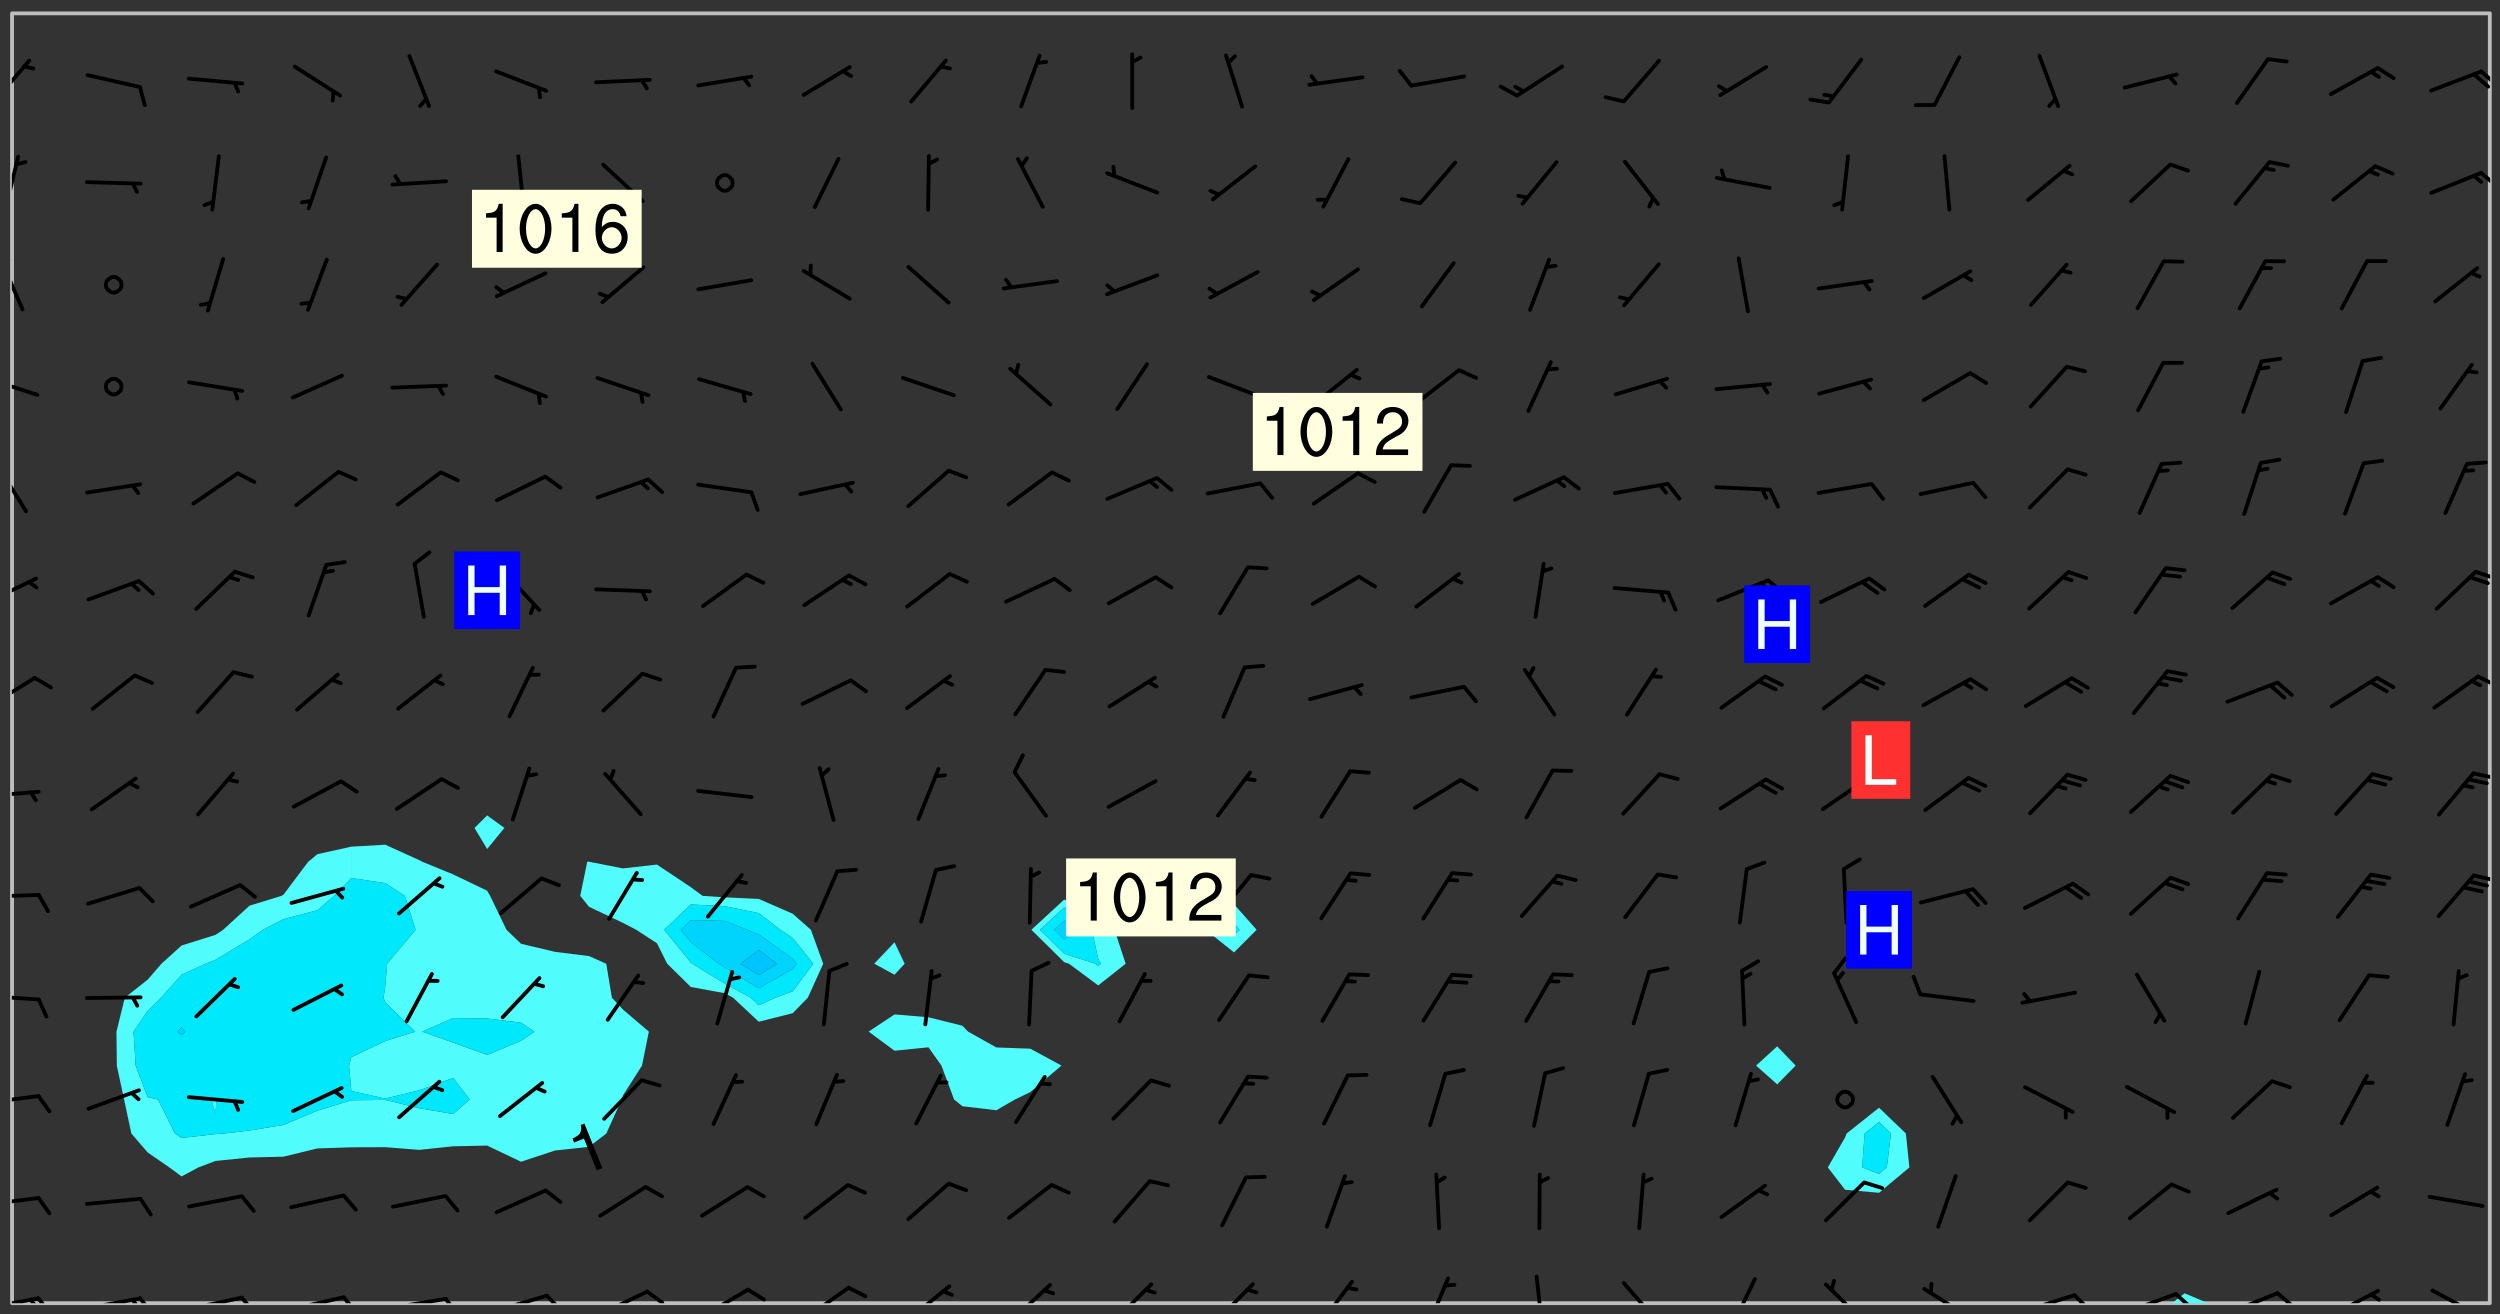 <svg xmlns="http://www.w3.org/2000/svg" role="img" xmlns:xlink="http://www.w3.org/1999/xlink" viewBox="142.45 309.95 326.84 171.84"><rect x="142.45" y="309.95" width="326.84" height="171.84" fill="#333333" stroke="none"/><defs><clipPath id="a"><path d="M144 311.672h1v168.656h-1zm0 0"/></clipPath><clipPath id="b"><path d="M144 311.672h324v168.656H144zm0 0"/></clipPath><clipPath id="c"><path d="M426 479h6v1.328h-6zm0 0"/></clipPath><clipPath id="d"><path d="M467 311.672h1v168.656h-1zm0 0"/></clipPath><clipPath id="e"><path d="M144 479h4v1.328h-4zm0 0"/></clipPath><clipPath id="f"><path d="M147 479h3v1.328h-3zm0 0"/></clipPath><clipPath id="g"><path d="M146 479h2v1.328h-2zm0 0"/></clipPath><clipPath id="h"><path d="M153 479h9v1.328h-9zm0 0"/></clipPath><clipPath id="i"><path d="M160 479h3v1.328h-3zm0 0"/></clipPath><clipPath id="j"><path d="M159 479h2v1.328h-2zm0 0"/></clipPath><clipPath id="k"><path d="M166 479h9v1.328h-9zm0 0"/></clipPath><clipPath id="l"><path d="M173 479h3v1.328h-3zm0 0"/></clipPath><clipPath id="m"><path d="M180 479h8v1.328h-8zm0 0"/></clipPath><clipPath id="n"><path d="M187 479h3v1.328h-3zm0 0"/></clipPath><clipPath id="o"><path d="M193 479h8v1.328h-8zm0 0"/></clipPath><clipPath id="p"><path d="M200 479h3v1.328h-3zm0 0"/></clipPath><clipPath id="q"><path d="M206 479h9v1.328h-9zm0 0"/></clipPath><clipPath id="r"><path d="M213 479h3v1.328h-3zm0 0"/></clipPath><clipPath id="s"><path d="M220 478h8v2.328h-8zm0 0"/></clipPath><clipPath id="t"><path d="M226 478h4v2.328h-4zm0 0"/></clipPath><clipPath id="u"><path d="M233 478h8v2.328h-8zm0 0"/></clipPath><clipPath id="v"><path d="M239 478h4v2.328h-4zm0 0"/></clipPath><clipPath id="w"><path d="M247 478h7v2.328h-7zm0 0"/></clipPath><clipPath id="x"><path d="M260 477h7v3.328h-7zm0 0"/></clipPath><clipPath id="y"><path d="M274 477h6v3.328h-6zm0 0"/></clipPath><clipPath id="z"><path d="M287 477h7v3.328h-7zm0 0"/></clipPath><clipPath id="A"><path d="M301 477h6v3.328h-6zm0 0"/></clipPath><clipPath id="B"><path d="M314 477h6v3.328h-6zm0 0"/></clipPath><clipPath id="C"><path d="M328 476h5v4.328h-5zm0 0"/></clipPath><clipPath id="D"><path d="M343 476h2v4.328h-2zm0 0"/></clipPath><clipPath id="E"><path d="M354 477h6v3.328h-6zm0 0"/></clipPath><clipPath id="F"><path d="M368 476h5v4.328h-5zm0 0"/></clipPath><clipPath id="G"><path d="M380 477h7v3.328h-7zm0 0"/></clipPath><clipPath id="H"><path d="M393 478h8v2.328h-8zm0 0"/></clipPath><clipPath id="I"><path d="M406 479h8v1.328h-8zm0 0"/></clipPath><clipPath id="J"><path d="M413 479h3v1.328h-3zm0 0"/></clipPath><clipPath id="K"><path d="M420 478h8v2.328h-8zm0 0"/></clipPath><clipPath id="L"><path d="M426 478h3v2.328h-3zm0 0"/></clipPath><clipPath id="M"><path d="M433 478h8v2.328h-8zm0 0"/></clipPath><clipPath id="N"><path d="M439 478h4v2.328h-4zm0 0"/></clipPath><clipPath id="O"><path d="M446 478h8v2.328h-8zm0 0"/></clipPath><clipPath id="P"><path d="M452 478h2v2.328h-2zm0 0"/></clipPath><clipPath id="Q"><path d="M460 478h7v2.328h-7zm0 0"/></clipPath><clipPath id="R"><path d="M144 466h4v2h-4zm0 0"/></clipPath><clipPath id="S"><path d="M144 452h4v3h-4zm0 0"/></clipPath><clipPath id="T"><path d="M144 439h4v2h-4zm0 0"/></clipPath><clipPath id="U"><path d="M144 426h4v2h-4zm0 0"/></clipPath><clipPath id="V"><path d="M465 424h3v2h-3zm0 0"/></clipPath><clipPath id="W"><path d="M144 413h4v2h-4zm0 0"/></clipPath><clipPath id="X"><path d="M465 410h3v2h-3zm0 0"/></clipPath><clipPath id="Y"><path d="M144 398h4v5h-4zm0 0"/></clipPath><clipPath id="Z"><path d="M466 398h2v2h-2zm0 0"/></clipPath><clipPath id="aa"><path d="M144 385h4v4h-4zm0 0"/></clipPath><clipPath id="ab"><path d="M465 384h3v2h-3zm0 0"/></clipPath><clipPath id="ac"><path d="M144 370h3v8h-3zm0 0"/></clipPath><clipPath id="ad"><path d="M144 359h4v3h-4zm0 0"/></clipPath><clipPath id="ae"><path d="M144 343h2v8h-2zm0 0"/></clipPath><clipPath id="af"><path d="M144 343h1v3h-1zm0 0"/></clipPath><clipPath id="ag"><path d="M144 330h2v8h-2zm0 0"/></clipPath><clipPath id="ah"><path d="M466 332h2v3h-2zm0 0"/></clipPath><clipPath id="ai"><path d="M144 317h3v7h-3zm0 0"/></clipPath><clipPath id="aj"><path d="M466 319h2v3h-2zm0 0"/></clipPath><g id="ak" clip-path="url(#clip1)"><path fill="#fff" fill-opacity="0" fill-rule="evenodd" d="M0 0h1000v1000H0zm0 0"/><path fill="#d3d3d3" fill-opacity="0" fill-rule="evenodd" d="M162.152 355.867l-.234.293.059.234.117.172.176.234.293.348.113.059.117-.172.059-.234.176-.176.465-.176h.699l.234.293.289.816.059.176.176.23.352.234.699.699.172.176.234.348.234.41.289.582.41.465.23.234.234.176.117.23.176.293.172 1.164v.234l.059.289.059.117.117.117.348.41.117.172.176.176.176.234.117.172.172.352.059.234.234.406.234-.059-.176.176-.059.93h-.582l-.234-.113-.348.113-.117.117-.059.293-.059.176-.117.172-.465.293-.059.234-.059.113v.645l.059.172v.41l.059.059v.406l.059.406.117.176.059.059.23.641-.059.293v.699l-.059.582v.234l-.059.23-.055.352v1.922l.055.117h.426l-.367.117-.023.352.891 1.168 1.742.539 1.34.359v.539l.09.809.535.715 1.52.27.891-.086.09 1.164.535.18 1.16-.18 2.055-.984 1.16-.363 1.879-.176 1.695-.18-.18.719-1.516.086-1.25.09-.805.27-1.074.809.27.719.535.898-.18.625-.266.809.266 1.078.625.898.805.18 1.25-.18-.266.723.098.504.055.293v.172l.059.293v.406l.176.117.352.117h.406l.293-.176.113-.117.059-.117.117-.23.059-.176.352-.465.23-.176.176-.059.176.059.059.176.117.988.055.469.059.172.117.234.176.059.816.059h.289l.117.234.059.406.059.352v1.105l.117.293.117.348.289.699.176.352.582.754.352.176.172.059.469.234.641.465.348.234.293.176.293.055.23.062.816.348.293.176.113.172.352.352.117.176.523.641v.289l.059.352v.348l.059.352.059.289.117.059.172.059h.176l.582.234.176.117.176.289.176.234.113.234.293.23.117.117v.41l.059.055.289.234.234.117.059.117.117.172.059.117.23.234.059.176.234.059.117.059-.117.113-.059.117v.117l-.117.293-.117.289v.582l.176.117.117.059.059.117.117.117.113.059.176.348.059.352.059.406v.176l-.059.176-.117.699v.172l.117.176.293.293h.406l.176.117.117.172.117.293v.234h-.527l-.23-.234h-.234l-.176.059-.059.699.059.348.117.176.176.41.117.23.289.469.176.055h.523l.234.059.758.641.059.293v.234l.059.059.23.348v.352l-.117.172v.293l.293.289.293.176.172.059.293.176.293.117.582.406.289.234.293.176.219.16.016.012.23.176.641.523.176.234.117.176.176.176.113.172v.641l.117.176.469.117.582.117.234.059.23.113.293.117.113.059.586.352.289.172.176.062.176.055.176.059.699.352.289.176.234.055.289.176.234.117.641.406.293.117.172.059.234.059.41.059.23.059.234.117.059.172-.41.176.469.059.059.293.113.234.176.055.234.059.176.059.406.117.641.234.117.172.059.234v.176l-.059.117-.059.406.234.234.117.059.348.117.641.23.176.117.289.117.176.176.234.465.582 1.105.176.176.348.176.176.117.352.117 1.047.523.234.059.465.113.293.059.465.176.758.582.234.234.348.465.176.176.289.234.816.699.293.176.289.289.293.176.293.289.695.641.176.176.293.234.289.234.469.289.641.582.348.234.234.293.348.348.352.465.934.992.348.406.117.176.234.059.113.117.645.176.23.113.234.059.293.176.23.117.934.699.406.406.234.176.406.176.234.117.816.348.348.234.234.117.293.289.23.117.758.352.352.172.23.059.293.117.234.059.871.176h.816l.469.23.172.059.875.699.465.117.293.059.176.059.23.059.469.059.348.059.352.059.406.059h.293l.172.059v.23l.176.176h.293l.348.059.352.059.699.117h.641l.465-.234.293-.176.172-.117.41-.172.289-.176.934-.465.469-.293.523-.293.465-.172.465-.176 1.051-.465.289-.117.41-.117.289-.117.527-.176 1.516-.699.582-.348.289-.059.293-.059.348-.117.875-.23.352-.117h.113l.234-.059.875-.234.234-.059h.812l.352-.059.816-.117.172-.059.352-.055.293-.059.23-.059.816-.176.176-.059h.348l.234-.059.465-.117.758-.172.234-.059h.348l.41-.117.289-.059 1.285-.059h.289l.41-.059.23-.059h.176l.875-.117h.406l.41-.117h.348l.352-.113.871-.059h1.75l1.047.289.41.117.289.117.352.117.289.117 1.051.172.289.059h.293l.293.059.172.059.41.059.172.059.117.059h.117l.117.059.352.059h.113l.41.066 1.922.395 1.926.395 1.52.449 1.695.719 2.145.805 1.605-.719 1.43-.805 1.16-1.078 1.25-.449 3.035-.719 1.875-.359 2.145-1.348 2.234-1.254 2.5-1.258 1.695-.449 1.785-.18 1.16-.27.625.539 1.34-.27.715-.988.984-1.344.445-.18.805-.359 1.875-.539 1.785-.449 1.25-.27 1.16-.09 1.699-.09 1.961-.27 1.25-.09h.539l.625-.09h.891l2.145-.18 2.41-.18 2.59-.09 1.695.18 1.609.09 1.43.359 1.16.719 1.875.988 1.16 1.527.266.715.629.09.355.898.535.539.535 1.527 1.074.359h.535l-.805.535.09 1.707.715 2.695.891.805.895.988.715 1.258 1.785.539 1.52-.18.355 1.344 1.609-.805.98-.539.27.27.316-.215.219-.145.801.449.449-.359h.355l.535-.27.539-.719.535-.27.625-.988 1.16.449.84.371 1.395.617 1.695-.18h1.605l1.785.09.18-1.707.535-1.344.805.27.492.848.402.406-.09.539v.359l.715.449.711-.27h1.43l.359.988.445 1.258.715 1.344 1.25.629 1.695.629.715-.18.18-.539.98-.09.449.359.086 1.258-.266.629-.535.18v.539l.715.984.266.539.984.988.801 1.078-.266.359-.09.898-.625 2.332-.355 2.066-.09 1.793-.18.719-.09.539v1.438l-.98 1.883-.359 1.707-.535.898-.805 1.168-.266.539 2.055 1.254.086.359-.355.539-.09-.18v.809l.09 1.438-.445.715-1.074.094-.266.715.535.898.805.719 1.16.809 1.34.27.445.359-.355.449-1.789-.09-1.25-.449-.715-.719-.625-.09-.176 3.59-.188 1.309h89.359V311.703h-55.27v49.082l.762.125 3.289.543 2.023 2.836v2.754l2.352.332 2.348.332h4.051l-1.379 4.16-2.023.707-2.023.703-.543.344-2.594 1.617-.188.117-2.023-2.078-.73-2.742-2.672-2.078-1.375-3.5-.066-.082-1.957-2.672 2.75-1.418v-49.082H294.422v91.414l.117.031.133.012.074.074.105.047.09.059.086.059.09.059.297.297.059.09.031.117.027.117.016.137-.031.117-.059.09-.059.086-.043.105-.047.102-.027.121v.145l.176.27.148.148.074.086.074.074.043.105.062.09.059.086.043.105.059.09.047.102.043.105.059.086.117.18.074.074.062.086.059.09.043.105.059.09.059.086.062.09.059.09.043.102.117.18.074.074.059.086.074.074.09.059.105.047h.148l.133-.016.133.016.102-.047.074-.074.047-.102-.016-.133v-.148l-.047-.105-.027-.117-.047-.102-.027-.121-.043-.102-.062-.09-.043-.102-.043-.105-.031-.117-.016-.133-.012-.137.086-.059.059-.086.121-.031.043.105.016.133v.117l.059.102.059.09.09.059.148.148.059.09.043.105-.012.102.086.059.105.047.086.059.09.059.074.074-.117.027-.105.047-.086.059-.074.074-.059.09-.062.086-.027.121-.047.102-.043.105-.031.117-.012.133-.016.133v.148l.027.117.047.105.043.102.059.09.074.074.09.059.074.074.09.059.059.09.043.105.047.102.117.031.133.016h.148l.117-.031.105.043.043.105.047.102.027.121L299.5 410l.027.117.031.121.027.117.105.043.102.047.133-.016.148.148.062.086.074.074.07.074.09.062.105.043.102.043.117.031.137.016.117-.031.074-.074.027-.117-.012-.133-.031-.121-.027-.117.043-.105h.117l.09.062.117.027h.148l.133.016h.148l.133.016.133-.016h.148l.133-.016.133-.012.137.012.117-.027.133-.016.191-.059-.059.176-.016.133-.027.121-.016.133-.059.086-.133.016-.105.047-.105.043-.117.031-.117.027-.266.031h-.148l-.133.016-.074.074.059.086.148.148.117.18.074.07.09.062.09.059.086.059.09.059.102.043.105.062.105.043.086.059.105.047.102.043.18.117.059.09-.043.102-.047.105.016.133.223.223.059.09.043.102.031.121.043.102.016.133.031.117.012.137.031.117.148.148.102.043.105.043.117.031.133.016.137.016h.117l.117-.031.09-.059.043-.105.047-.102.043-.105.031-.117.012-.133v-.148l-.012-.133-.016-.133-.031-.117-.043-.105-.047-.105-.043-.102-.043-.105-.016-.133.016-.133.027-.117.031-.117.027-.121.047-.102.09-.059.086-.062.074-.074.09-.059.223-.223.059-.086.074-.074.117-.18.059-.086v-.148l-.074-.074-.102-.047-.105-.043-.102-.043-.059-.09-.047-.105-.027-.117.09-.059.117-.031.102-.043.18-.117.148-.148.012-.133-.012-.105-.09-.059-.133.016h-.148l-.133.016-.133-.016-.121-.031-.086-.059-.074-.074-.059-.09-.062-.086-.117-.18-.059-.086.031-.121.086-.059.121-.031.059-.086v-.121l-.031-.117-.059-.09-.059-.086-.047-.105-.027-.117-.016-.133.059-.09.074-.074.09-.059.117-.18.074-.074.059-.086.148-.148.121-.031.133-.016.133.016.074.074.043.105.016.133-.031.117-.117.031-.133.012-.148.148-.043.105-.047.102-.027.121-.031.117v.148l.031.117.043.105.059.09.074.07.074.074.117.031.121.027.117-.027.133-.016h.117l.09.059.074.074.047.105.059.086.102.047.133.016.105.043.086.059-.012.105-.074.074-.18.117-.059.09-.09.059-.07.074-.074.074-.062.09-.027.117-.016.133.016.133-.016.133v.148l.016.133.027.117.031.121.074.074.09.059.086.059.09.059.117.031v.086l-.102.047-.09.059-.266.031-.117.027h-.148l-.105.043-.102.047-.059.09-.062.234-.012.133-.031.121-.016.133v.293l-.012.133.012.137.016.133.133.016.133.012.121.031.086.059.074.074.047.105.043.102.016.133v.445l-.016.133v.445l.031.266.027.117.016.133.031.117.086.211.031.266v.148l-.031.117-.027.117-.031.121-.027.117-.031.117-.031.121-.012.133-.016.133.09.059.117-.031.102.016.047.105-.031.266v.441l-.043.105-.047.105-.043.102-.043.105-.059.086-.031.121-.043.117-.031.117-.016.133.016.133.059.09.105.047.086.059.059.086-.012.137-.031.117-.043.102v.445l-.016.133v.148l-.031.117-.043.105-.027.117-.047.105-.043.102-.031.121-.027.117-.031.133-.031.117-.027.117-.043.105-.031.117-.031.121-.012.133-.016.133v.297l.027.117v.148l.047.398.027.117.059.09.121.031h.148l.133-.016.059.09v.117l-.059.09-.09.059-.102.043-.105.047-.09.059-.086.059-.137.016-.117-.031-.133-.016-.102.047-.062.086-.012.137-.016.133-.031.117-.027.117-.016.133-.031.121v.297l.016.133.031.117v.148l.012.133v.148l-.027.117-.047.102-.027.121-.031.117-.059.09-.074.074-.102.043-.105.047-.117.027-.121.031-.102-.047.059-.086.105-.047.027-.117.031-.117.027-.121.031-.117v-.148l.016-.133-.031-.117-.043-.105-.105.016-.074.074-.102.043-.09.062-.074.074-.043.102-.016.133-.031.117L304.25 426l-.031.117-.027.117-.031.121-.027.117-.031.117-.043.105-.09.059h-.09l-.117-.031-.031-.086.016-.137-.031-.117v-.148l-.012-.133v-.148l-.062-.234-.027-.121-.043-.102-.047-.105-.059-.086-.059-.09-.043-.105-.062-.086-.148-.148-.07-.074-.105-.047-.105-.043-.102-.043-.297-.297-.09-.074-.086-.059-.105-.043-.09-.062-.086-.059-.105-.043-.09-.059-.086-.062-.074-.07-.105-.047-.086-.059-.105-.043-.09-.062-.102-.043-.105-.043-.086-.059-.105-.047-.105-.043-.102-.047-.09-.059-.102-.043-.105-.043-.09-.062-.117-.027-.133-.016-.133.016H299.75l-.133.016-.117-.031-.09-.059-.074-.074-.09-.059-.102-.047h-.148l-.121-.027-.102-.043-.074-.074-.117-.18-.09-.059-.102-.043-.09-.062-.105-.043-.09-.059-.086-.059-.105-.047-.059-.086-.059-.09-.043-.105-.047-.102-.074-.074-.086-.059-.074-.074-.09-.059-.223-.223-.043-.105-.031-.266.105-.043h.145l.105.043.074.074.09.059.086.059.105.047.09.059.148.148.07.074.148.148.062.086.074.074.086.059.074.074.09.062.09.059.086.059.27.176.102.047.105.043.102.043.047-.074.059-.086.074-.074.07-.074.105.043.074.074.059.09.043.102.047.105.043.105.121.027.117-.027.074-.09.043-.105.059-.09.074-.074.105-.043.117-.027.133.012.09.059.148.148.059.09.043.105.047.102.043.105.043.102.105.047.105.043.133.016.086-.059.059-.09.074-.074.105-.043.117.027.105.047.102.043.105.043.102.047.18.117v.117l-.016.133.016.133.016.137.059.086.102.047.121.027.117.031h.148l.117-.031.059-.09.18-.117.059-.09.074-.074.059-.086.117-.18.18-.117.117.031.09.059.043.074-.016.133v.117l.09.059h.148l.133-.016.133-.012.266-.031.105-.043.117-.031.121-.027.074-.074.07-.074.062-.09-.016-.105-.047-.102-.102-.043-.105-.016-.117.027-.266.031h-.148l-.074-.074-.09-.059-.117-.031-.117-.027-.133-.016h-.148l-.133.016h-.297l-.105-.047-.148-.148-.043-.102-.059-.09.223-.223.086-.059.105-.043.117-.031.133-.016.133.016.137.016.102.043.133-.012.09-.062.102-.043.062-.09-.047-.102-.09-.059-.117-.031-.102-.043-.059-.09-.062-.09v-.117l.016-.133.105-.047.074-.07v-.121l-.09-.059-.031-.117.09-.059.074-.074.043-.105.059-.09.047-.102.016-.133v-.148l-.047-.105-.043-.102-.09-.059-.133-.016-.102-.043-.137-.016-.117-.031h-.445l-.133-.016-.133-.012-.133-.016-.117-.031h-.148l-.133-.016-.133-.012-.266-.031-.121-.043-.086-.059-.074-.074v-.148l.012-.133.105-.047.102-.043.133-.016h.152l.133-.016h.293l.121.031.102.043.09.059.234.062.121-.047.09-.059.102-.043.133-.016.105.043.102.047.133.012.121-.027h.145l.121-.031.117-.027.105-.047.074-.074.086-.059.148-.148.059-.086.047-.105.027-.117.016-.105-.102-.043-.09-.059-.117-.031-.105-.043-.09-.062-.074-.086-.074-.074-.102-.043-.105-.047-.102-.043-.059-.09-.047-.102-.086-.211-.062-.086-.059-.09-.074-.074-.086-.059h-.27l-.117.031-.09.059-.102.043-.133.016-.105-.016-.027-.117-.062-.09-.117-.031-.102-.043-.148-.148-.031-.117-.016-.105.074-.074.18-.117.117-.027.117-.031.137.016.102.043.105.043.102.047.105.043.117.031.133.016.117.027.133.016.105-.016.09-.059-.074-.074-.105-.043-.074-.074-.074-.09-.148-.148-.086-.059-.09-.059-.074-.074-.09-.059-.102-.047-.121-.027-.102-.047-.105-.043-.117-.031-.102-.043-.121-.031h-.148l-.117.031-.105.043-.086.062-.18.117-.086.059-.09.059-.105.047-.086.059-.105.043-.102.043-.105.047-.074.074-.059.09-.059.086-.047.105-.059.086-.074.074-.133-.012-.117-.031h-.117l-.074.074-.09.059-.074.074-.09.059-.086.059-.105.047-.102.043-.137.016-.102-.043-.148-.148-.105-.047h-.086l-.105.047-.102.043-.121.031-.117-.031-.074-.074v-.117l.031-.121.074-.07.059-.09.074-.074.117-.031.105-.043h.293l.133-.016.137-.016.102-.043.09-.059.102-.047.09-.059.133-.012.09.059.133.012.09-.059.086-.059.105-.043.09-.059.086-.062.09-.059.148-.148.059-.086.059-.09.105-.043.133-.016.117.027.121.031.059-.059.059-.09.031-.266.027-.117.105.012.133.016.102-.043.09-.059.059-.09.074-.074.059-.09.047-.102.012-.133-.012-.133-.047-.105-.148-.148-.059-.09-.059-.086-.043-.105v-.445l.016-.133v-.148l.012-.133-.059-.059-.09.059-.102-.043-.18-.117-.086-.059-.062-.09-.059-.09-.074-.074-.086-.059-.121.031-.102.012-.105.047-.086.059-.105.043-.148.148-.09.059-.086.059-.09.062-.105.043-.133.016v-.121l.105-.043.117-.031.074-.07.043-.105v-.148l-.027-.117-.148-.148-.133-.016h-.148l-.117.031-.105.043-.102.043-.09.062-.117.027-.074-.074.012-.133-.043-.102-.043-.105-.09-.059-.117.027-.121.031-.117.031-.102.043-.121.031-.102.043-.105.043-.09.059-.102.016v-.117l.016-.133-.059-.09-.074.043-.148.148-.059.09-.074.074-.047.105-.043.102-.074.074-.059.09-.074.074-.059.086-.074.074-.09.062-.074.07-.074.074-.102.016-.133.016-.105-.043v-.121l.148-.148.043-.102.059-.09.047-.102.043-.105.059-.09.031-.117.043-.102.031-.121.027-.117.047-.105.043-.102.043-.105.074-.07.09-.062.09-.059.102-.043h.297l.266-.031.105-.043-.074-.074-.117-.031-.105-.043-.09-.059-.102-.047-.09-.059-.102-.043-.105-.043-.09-.062-.086-.059-.105-.043-.102-.043-.121-.031-.117-.031-.102-.043L297.5 410.25l-.102-.043-.09-.059-.043-.105-.016-.133.102-.043.133-.016.137.016.133-.016.102-.043.059-.09.016-.105-.09-.059-.074-.074-.102-.043-.09-.059-.148-.148-.043-.105-.016-.133v-.293l-.059-.09-.09-.059-.074-.074-.043-.105-.031-.117-.059-.09-.074-.074-.117-.027-.074-.074-.09-.059-.09-.062-.086-.059-.074-.074-.059-.086-.047-.105-.086-.059-.148-.148-.195-.059-.133.016-.102.043-.074.074-.047.102-.043.105-.059.09-.059.086-.297.297-.09.059h-.086l-.062-.086-.043-.105.031-.117.059-.09.027-.117-.012-.133-.09-.062-.105.047-.117.027-.117.031-.27.176-.102.047-.117.027-.105.047-.09.059-.102.043-.059-.086-.047-.105.016-.133.047-.105.07-.074.074-.07.059-.09v-.148l-.043-.105h-.238l-.102.047-.031.117-.027.117-.031.121-.074.043-.133.016-.074-.047-.043-.102-.043-.105-.047-.102-.043-.105-.121.031-.102.043-.133.016-.117.031-.105.043-.09.059-.102.047-.121.027-.133.016-.102-.043-.059-.09-.047-.105-.043-.102-.043-.105v-.117l.059-.09.086-.059.18-.117.102-.047.105-.043.105-.059.102-.043.09-.062.102-.043.105-.059.102-.047.09-.059.105-.043.102-.043.09-.062.102-.043.137-.016.117.031.102.043.121.031.102.043.105.047.102.043.105.043.102.047.105.043.102.043.105.047.086.059.105.043.117.031.105.043.102.047.09.059.105.043.102.043.105.047.117.027.102.047.121.027h.148l.086-.059.016-.102.059-.09-.027-.117-.074-.074-.117-.18-.074-.074-.09-.074-.18-.117-.086-.059-.105-.043-.102-.047-.27-.176-.059-.09-.074-.074-.059-.09-.043-.102-.031-.117-.016-.137v-.562l-.012-.133-.016-.133-.031-.117-.016-.133-.012-.133-.031-.121-.223-.223-.059-.086-.016-.105.031-.117.133-.016v-91.414H172.992v1.453l-.059.234-.352 1.051-.172.523-.117.348-.176.41-.117.172-.234.293-.23.059h-.352l-.117.059-.23.406v.293l.117.176.23.23.117.234.641.758.293.465.176.234.23.352.234.348.641.816.176.465.172.41.117.695.176.469.117 1.398.059.465v.875l.117 1.047v4.781l-.059.465-.352 1.281-.176.523-.113.41-.352.93L172.934 336l-.234.582-.117.176-.172.348-.176.406-.352.816-.059.293-.113.293-.117.289-.059.176-.117.875-.059.406-.059.117-.059.176-.059.172-.23.527-.117.172v.234l-.117.234-.059.172-.176.586v.289l-.059.176v.293l-.059.113-.059.527v.172l-.055.234v2.621l-.176.816-.117.176-.176.234-.117.172-.113.234-.586.934-.23.289-.293.465-.176.234-.289.352-.352.699-.113.23-.176.41-.176.23-.406.527-.816.699-.293.172-.289.234-.176.117-.176.176-.523.406-.527.176-.172.176-.234.055-.641.176h-.758m12.211 31.023l-1.074.449.359.895 1.25-.715.445-.539-.98-.09"/><path fill="#d3d3d3" fill-opacity="0" fill-rule="evenodd" d="M201.508 416.598h-.895l.449.629.98.359.805-.09.445-.988-.176.09-.715-.355-.895.355m154.621 59.07l-.059-.523v-.293l.113-.293.059-.23.469-.469h.113l.117-.113.117-.059h.176l.234-.059h.348l.234.059.117.059.23.172.059.176.117.582v.293l-.117.176-.172.289-.176.176-.527.523-.23.234-.117.059h-.176l-.117-.059-.406-.293-.176-.117-.117-.059-.059-.113-.055-.117m6.641-10.957l-.059-.172v-1.109l.059-.172.176-.059.172-.059h.176l.234-.059.117.059.059.699-.059.172-.117.176-.117.059-.234.523-.113.059h-.234l-.059-.117m9.613-14.391l-.117-.176v-.699l.293-.875.117-.172.176-.352.113-.23.117-.293.352-.758.117-.23.172-.234h.176l.117-.059h.641l.117.059.234.234.172.113.352.293.117.117.113.176v.113l.117.059.117.117v.699l-.059.176v.23l-.059.176-.348 1.051-.117.23-.117.234-.117.059-.23.234-.641.289h-.875l-.41-.117-.641-.465"/><path fill="none" stroke="#bebebe" stroke-linecap="round" stroke-linejoin="round" stroke-miterlimit="10" stroke-width=".5" d="M467.957 311.695H144.027v168.625h323.93v-168.625"/><g clip-path="url(#a)"><path fill="#fff" fill-opacity="0" fill-rule="evenodd" d="M144 475.891v4.438h.004H144V311.672h.004H144v164.219"/></g><g clip-path="url(#b)"><path fill="#fff" fill-opacity="0" fill-rule="evenodd" d="M144.004 480.328V311.672h48.816V420.383l-4.438.254-4.438.98-1.219 1.012-3.219 4.285-.273.156-4.168 1.285-3.449 3.152-.988.66-4.438 1.391-2.637 2.387-1.801 2.082-2.984 2.355-1.094 4.438.047 4.441.957 4.438.945 4.438 2.129 2.469 2.852 1.969 1.586 1.172 2.176-1.172 2.262-.852 4.438-.453 4.441-.102 4.438-1.082 4.438-.145 4.438-.016 4.441.348 4.438-.465 4.438-.094 4.438 2.113 4.441-1.469 4.438-.477 2.266-1.746 2.012-4.438.16-.539 2.492-3.898.898-4.441-3.391-2.895-1.441-1.543-.738-4.438-2.258-1.008-4.438-.547-4.441-1.055-1.906-1.828-2.137-4.438-.395-.676-4.438-2.129-3.996-1.637-.441-.23-4.441-2.016V311.672h13.316V416.555l-1.652 1.637 1.652 2.754 2.258-2.754-2.258-1.637V311.672h13.316v110.914l-.234.043-.91 4.441 1.145 1.426 4.438 2.105 1.738.906 2.699 1.75 1.352 2.688 3.086 3.039 4.441.812 1.078.586 3.359 3.141 4.438-1.113 1.98-2.027 2.012-4.438-1.609-4.438-2.383-2.102-4.438-1.934-4.438-.211-2.906-.191-1.535-1.133-4.438-2.957-4.438.5-4.355-.852-.082-.043V311.672h39.945v121.473l-2.652 2.801 2.652 1.438v5.188l-3.391 2.25 3.391 2.5 4.438-.449 1.695 2.391 1.656 4.438 1.086.875 4.438.527 2.426-1.402 2.016-.977 4.07-3.461-4.07-2.211-4.441-.16-3.699-2.07-.738-.77-4.438-1.105-4.438-.375v-5.188l1.324-1.438-1.324-2.801V311.672h22.191v115.875l-4.297 3.961 4.297 4.238.613.199 3.824 2.84 3.59-2.84-1.465-4.438-2.125-1.535-4.438-2.426v-115.875h17.754v113.082l-2.543 2.316 2.543 3.234.727 1.203 3.711 2.953 2.953-2.953-2.953-3.348-1.691-1.09-2.746-2.316V311.672h75.449V446.742l-2.758 2.52 2.758 2.453 2.414-2.453-2.414-2.52V311.672h13.316v143.098l-4.238 3.367-.199.512-2.262 3.926 2.262 2.922 4.438.395 3.969-3.316-.461-4.438-3.508-3.367V311.672h79.887v168.656h-36.867l-3.074-1.297-1.656 1.297H144.004"/></g><path fill="#50fcfc" fill-rule="evenodd" d="M157.723 449.262l-.047-4.441 1.094-4.438 2.984-2.355 1.801-2.082 2.637-2.387 4.438-1.391.988-.66 3.449-3.152 4.168-1.285.273-.156 3.219-4.285 1.219-1.012 4.438-.98v4.102l-2.262 2.332-2.176 1.879-4.438 1.164-2.691 1.395-1.75 1.254-4.438 2.66-1.301.523-3.137 1.438-2.688 3-1.75 1.723-1.848 2.715.277 4.441 1.57 4.113 1.363.324 2.203 4.438.871.582 4.438-.504 1.16-.078 3.277-.387 4.441-.734 4.438-1.867 4.438-1.355 4.438-.047 4.441 1.09 4.438.754 2.164-1.891-2.164-2.832-4.438 1.617-4.441 1.09-4.438-.988-.297-3.324.297-1.098 4.438-2.113 3.914-1.23-3.914-3.824-.227-.613.227-1.477.238-2.961 3.727-4.438-1.41-4.438-2.555-1.664-4.438-.668v-4.102l4.438-.254 4.441 2.016.441.23 3.996 1.637v18.773l-4.055 1.781 4.055 1.441 4.438 1.613 4.438-1.859 1.762-1.195-1.762-1.168-4.438-.547-4.438-.066v-18.773l4.438 2.129.395.676 2.137 4.438 1.906 1.828 4.441 1.055 4.438.547 2.258 1.008.738 4.438 1.441 1.543 3.391 2.895-.898 4.441-2.492 3.898-.16.539-2.012 4.438-2.266 1.746-4.438.477-4.441 1.469-4.438-2.113-4.438.094-4.438.465-4.441-.348-4.438.016-4.438.145-4.438 1.082-4.441.102-4.438.453-2.262.852-2.176 1.172-1.586-1.172-2.852-1.969-2.129-2.469-.945-4.438-.957-4.438"/><path fill="#00e8fc" fill-rule="evenodd" d="M160.184 449.262l-.277-4.441 1.848-2.715 1.75-1.723 2.688-3v6.887l-.566.551.566.441.5-.441-.5-.551v-6.887l3.137-1.438 1.301-.523v18.164l-.535.113.535 1.797.102-1.797-.102-.113v-18.164l4.438-2.66 1.75-1.254 2.691-1.395 4.438-1.164 2.176-1.879 2.262-2.332 4.438.668 2.555 1.664 1.41 4.438-3.727 4.438-.238 2.961-.227 1.477.227.613 3.914 3.824-3.914 1.23-4.438 2.113-.297 1.098.297 3.324 4.438.988 4.441-1.09 4.438-1.617 2.164 2.832-2.164 1.891-4.438-.754-4.441-1.09-4.438.047-4.438 1.355-4.438 1.867-4.441.734-3.277.387-1.16.078-4.438.504-.871-.582-2.203-4.438-1.363-.324-1.57-4.113"/><path fill="#00d4fc" fill-rule="evenodd" d="M166.191 445.262l-.566-.441.566-.551.5.551-.5.441"/><path fill="#50fcfc" fill-rule="evenodd" d="M170.629 453.586l-.535.113.535 1.797.102-1.797-.102-.113"/><path fill="#00e8fc" fill-rule="evenodd" d="M201.699 446.262l-4.055-1.441 4.055-1.781 4.438.066 4.438.547 1.762 1.168-1.762 1.195-4.438 1.859-4.438-1.613"/><path fill="#50fcfc" fill-rule="evenodd" d="M206.137 420.945l-1.652-2.754 1.652-1.637 2.258 1.637-2.258 2.754m13.316 7.551l-1.145-1.426.91-4.441.234-.043.082.043 4.355.852 4.438-.5 4.438 2.957v2.258l-3.477 3.312 3.477 4.297.184.141 4.258 2.59 3.383 1.848 1.055.984 2.168-.984 2.27-.832 2.691-3.605-2.691-3.371-1.594-1.066-2.844-2.176-4.438-.914-4.441-.223v-2.258l1.535 1.133 2.906.191 4.438.211 4.438 1.934 2.383 2.102 1.609 4.438-2.012 4.438-1.98 2.027-4.438 1.113-3.359-3.141-1.078-.586-4.441-.812-3.086-3.039-1.352-2.688-2.699-1.75-1.738-.906-4.438-2.105"/><path fill="#00e8fc" fill-rule="evenodd" d="M232.766 435.805l-3.477-4.297 3.477-3.312v2.059l-1.316 1.254 1.316 1.625 3.633 2.812.809.488 4.438 2.711 4.438-2.5.52-.699-.52-.652-4.438-3.18-1.465-.605-2.973-1.164-4.441-.09v-2.059l4.441.223 4.438.914 2.844 2.176 1.594 1.066 2.691 3.371-2.691 3.605-2.27.832-2.168.984-1.055-.984-3.383-1.848-4.258-2.59-.184-.141"/><path fill="#00d4fc" fill-rule="evenodd" d="M232.766 433.133l-1.316-1.625 1.316-1.254 4.441.09 2.973 1.164 1.465.605v2.039l-2.371 1.793 2.371 1.496 2.379-1.496-2.379-1.793v-2.039l4.438 3.18.52.652-.52.699-4.438 2.5-4.438-2.711-.809-.488-3.633-2.812"/><path fill="#00c4fc" fill-rule="evenodd" d="M241.645 437.441l-2.371-1.496 2.371-1.793 2.379 1.793-2.379 1.496"/><path fill="#50fcfc" fill-rule="evenodd" d="M259.398 447.32l-3.391-2.5 3.391-2.25 4.438.375 4.438 1.105.738.77 3.699 2.07 4.441.16 4.07 2.211-4.07 3.461-2.016.977-2.426 1.402-4.438-.527-1.086-.875-1.656-4.438-1.695-2.391-4.438.449m0-9.938l-2.652-1.438 2.652-2.801 1.324 2.801-1.324 1.438m22.191-1.637l-4.297-4.238 4.297-3.961v1.031l-3.176 2.93 3.176 3.133 4.059 1.305.379.281.355-.281-.355-.633-.84-3.805-3.598-2.93v-1.031l4.438 2.426 2.125 1.535 1.465 4.438-3.59 2.84-3.824-2.84-.613-.199"/><path fill="#00e8fc" fill-rule="evenodd" d="M281.59 434.641l-3.176-3.133 3.176-2.93v1.723l-1.309 1.207 1.309 1.293 1.48-1.293-1.48-1.207v-1.723l3.598 2.93.84 3.805.355.633-.355.281-.379-.281-4.059-1.305"/><path fill="#00d4fc" fill-rule="evenodd" d="M281.59 432.801l-1.309-1.293 1.309-1.207 1.48 1.207-1.48 1.293"/><path fill="#50fcfc" fill-rule="evenodd" d="M299.344 430.305l-2.543-3.234 2.543-2.316 2.746 2.316 1.691 1.09v2.523l-.91.824.91.723.723-.723-.723-.824v-2.523l2.953 3.348-2.953 2.953-3.711-2.953-.727-1.203"/><path fill="#00e8fc" fill-rule="evenodd" d="M303.781 432.23l-.91-.723.91-.824.723.824-.723.723"/><path fill="#50fcfc" fill-rule="evenodd" d="M374.793 451.715l-2.758-2.453 2.758-2.52 2.414 2.52-2.414 2.453m8.879 13.781l-2.262-2.922 2.262-3.926.199-.512 4.238-3.367v1.871l-1.883 1.496-.32 4.438 2.203.852 1.02-.852.539-4.438-1.559-1.496v-1.871l3.508 3.367.461 4.438-3.969 3.316-4.438-.395"/><path fill="#00e8fc" fill-rule="evenodd" d="M388.109 463.426l-2.203-.852.32-4.438 1.883-1.496 1.559 1.496-.539 4.438-1.02.852"/><g clip-path="url(#c)"><path fill="#50fcfc" fill-rule="evenodd" d="M426.398 480.328l1.656-1.297 3.074 1.297h-4.73"/></g><g clip-path="url(#d)"><path fill="#fff" fill-opacity="0" fill-rule="evenodd" d="M467.996 480.328H468V311.672h-.004H468v168.656h-.004"/></g><path fill="#fff" fill-opacity="0" fill-rule="evenodd" d="M218.16 465.867l5.418-2.176-3.707-9.242-5.422 2.176 3.711 9.242"/><path fill-rule="evenodd" d="M218.379 457.023l.473-.191 2.344 5.844-.73.293-1.672-4.168-1.289.52-.207-.516.496-.27.215-.145.18-.168.137-.207.082-.262.023-.324-.051-.406"/><g clip-path="url(#e)"><path fill="none" stroke="#000" stroke-linecap="round" stroke-linejoin="round" stroke-miterlimit="10" stroke-width=".5" d="M147.453 479.688l-6.906 1.281"/></g><g clip-path="url(#f)"><path fill="none" stroke="#000" stroke-linecap="round" stroke-linejoin="round" stroke-miterlimit="10" stroke-width=".5" d="M147.453 479.688l1.527 1.922"/></g><g clip-path="url(#g)"><path fill="none" stroke="#000" stroke-linecap="round" stroke-linejoin="round" stroke-miterlimit="10" stroke-width=".5" d="M146.449 479.875l.766.961"/></g><g clip-path="url(#h)"><path fill="none" stroke="#000" stroke-linecap="round" stroke-linejoin="round" stroke-miterlimit="10" stroke-width=".5" d="M160.773 479.699l-6.914 1.258"/></g><g clip-path="url(#i)"><path fill="none" stroke="#000" stroke-linecap="round" stroke-linejoin="round" stroke-miterlimit="10" stroke-width=".5" d="M160.773 479.699l1.52 1.926"/></g><g clip-path="url(#j)"><path fill="none" stroke="#000" stroke-linecap="round" stroke-linejoin="round" stroke-miterlimit="10" stroke-width=".5" d="M159.766 479.883l.762.965"/></g><g clip-path="url(#k)"><path fill="none" stroke="#000" stroke-linecap="round" stroke-linejoin="round" stroke-miterlimit="10" stroke-width=".5" d="M174.066 479.602l-6.875 1.453"/></g><g clip-path="url(#l)"><path fill="none" stroke="#000" stroke-linecap="round" stroke-linejoin="round" stroke-miterlimit="10" stroke-width=".5" d="M174.066 479.602l1.574 1.883"/></g><g clip-path="url(#m)"><path fill="none" stroke="#000" stroke-linecap="round" stroke-linejoin="round" stroke-miterlimit="10" stroke-width=".5" d="M187.371 479.555l-6.852 1.547"/></g><g clip-path="url(#n)"><path fill="none" stroke="#000" stroke-linecap="round" stroke-linejoin="round" stroke-miterlimit="10" stroke-width=".5" d="M187.371 479.555l1.602 1.859"/></g><g clip-path="url(#o)"><path fill="none" stroke="#000" stroke-linecap="round" stroke-linejoin="round" stroke-miterlimit="10" stroke-width=".5" d="M200.727 479.758l-6.934 1.141"/></g><g clip-path="url(#p)"><path fill="none" stroke="#000" stroke-linecap="round" stroke-linejoin="round" stroke-miterlimit="10" stroke-width=".5" d="M200.727 479.758l1.488 1.953"/></g><g clip-path="url(#q)"><path fill="none" stroke="#000" stroke-linecap="round" stroke-linejoin="round" stroke-miterlimit="10" stroke-width=".5" d="M213.949 479.352l-6.75 1.953"/></g><g clip-path="url(#r)"><path fill="none" stroke="#000" stroke-linecap="round" stroke-linejoin="round" stroke-miterlimit="10" stroke-width=".5" d="M213.949 479.352l1.711 1.762"/></g><g clip-path="url(#s)"><path fill="none" stroke="#000" stroke-linecap="round" stroke-linejoin="round" stroke-miterlimit="10" stroke-width=".5" d="M227.059 478.809l-6.336 3.039"/></g><g clip-path="url(#t)"><path fill="none" stroke="#000" stroke-linecap="round" stroke-linejoin="round" stroke-miterlimit="10" stroke-width=".5" d="M227.059 478.809l1.977 1.453"/></g><g clip-path="url(#u)"><path fill="none" stroke="#000" stroke-linecap="round" stroke-linejoin="round" stroke-miterlimit="10" stroke-width=".5" d="M240.238 478.559l-6.066 3.543"/></g><g clip-path="url(#v)"><path fill="none" stroke="#000" stroke-linecap="round" stroke-linejoin="round" stroke-miterlimit="10" stroke-width=".5" d="M240.238 478.559l2.09 1.289"/></g><g clip-path="url(#w)"><path fill="none" stroke="#000" stroke-linecap="round" stroke-linejoin="round" stroke-miterlimit="10" stroke-width=".5" d="M253.391 478.301l-5.742 4.055"/></g><path fill="none" stroke="#000" stroke-linecap="round" stroke-linejoin="round" stroke-miterlimit="10" stroke-width=".5" d="M253.391 478.301l2.191 1.109"/><g clip-path="url(#x)"><path fill="none" stroke="#000" stroke-linecap="round" stroke-linejoin="round" stroke-miterlimit="10" stroke-width=".5" d="M266.566 478.117l-5.461 4.422"/></g><path fill="none" stroke="#000" stroke-linecap="round" stroke-linejoin="round" stroke-miterlimit="10" stroke-width=".5" d="M265.77 478.762l1.133.477"/><g clip-path="url(#y)"><path fill="none" stroke="#000" stroke-linecap="round" stroke-linejoin="round" stroke-miterlimit="10" stroke-width=".5" d="M279.73 477.941l-5.156 4.773"/></g><path fill="none" stroke="#000" stroke-linecap="round" stroke-linejoin="round" stroke-miterlimit="10" stroke-width=".5" d="M278.98 478.637l1.156.402"/><g clip-path="url(#z)"><path fill="none" stroke="#000" stroke-linecap="round" stroke-linejoin="round" stroke-miterlimit="10" stroke-width=".5" d="M292.969 477.863l-5.008 4.93"/></g><path fill="none" stroke="#000" stroke-linecap="round" stroke-linejoin="round" stroke-miterlimit="10" stroke-width=".5" d="M292.242 478.582l1.168.367"/><g clip-path="url(#A)"><path fill="none" stroke="#000" stroke-linecap="round" stroke-linejoin="round" stroke-miterlimit="10" stroke-width=".5" d="M306.25 477.832l-4.938 4.996"/></g><path fill="none" stroke="#000" stroke-linecap="round" stroke-linejoin="round" stroke-miterlimit="10" stroke-width=".5" d="M305.531 478.559l1.176.352"/><g clip-path="url(#B)"><path fill="none" stroke="#000" stroke-linecap="round" stroke-linejoin="round" stroke-miterlimit="10" stroke-width=".5" d="M319.203 477.516l-4.215 5.625"/></g><path fill="none" stroke="#000" stroke-linecap="round" stroke-linejoin="round" stroke-miterlimit="10" stroke-width=".5" d="M318.59 478.336l1.211.188"/><g clip-path="url(#C)"><path fill="none" stroke="#000" stroke-linecap="round" stroke-linejoin="round" stroke-miterlimit="10" stroke-width=".5" d="M331.762 477.086l-2.703 6.484"/></g><path fill="none" stroke="#000" stroke-linecap="round" stroke-linejoin="round" stroke-miterlimit="10" stroke-width=".5" d="M331.371 478.031l1.219-.117"/><g clip-path="url(#D)"><path fill="none" stroke="#000" stroke-linecap="round" stroke-linejoin="round" stroke-miterlimit="10" stroke-width=".5" d="M343.34 476.836l.773 6.984"/></g><g clip-path="url(#E)"><path fill="none" stroke="#000" stroke-linecap="round" stroke-linejoin="round" stroke-miterlimit="10" stroke-width=".5" d="M354.73 477.68l4.621 5.297"/></g><g clip-path="url(#F)"><path fill="none" stroke="#000" stroke-linecap="round" stroke-linejoin="round" stroke-miterlimit="10" stroke-width=".5" d="M371.879 477.164l-3.047 6.332"/></g><g clip-path="url(#G)"><path fill="none" stroke="#000" stroke-linecap="round" stroke-linejoin="round" stroke-miterlimit="10" stroke-width=".5" d="M381.156 477.875l5.027 4.91"/></g><path fill="none" stroke="#000" stroke-linecap="round" stroke-linejoin="round" stroke-miterlimit="10" stroke-width=".5" d="M381.891 478.59l.344-1.18"/><g clip-path="url(#H)"><path fill="none" stroke="#000" stroke-linecap="round" stroke-linejoin="round" stroke-miterlimit="10" stroke-width=".5" d="M394.016 478.457l5.941 3.746"/></g><path fill="none" stroke="#000" stroke-linecap="round" stroke-linejoin="round" stroke-miterlimit="10" stroke-width=".5" d="M394.879 479l.09-1.223"/><g clip-path="url(#I)"><path fill="none" stroke="#000" stroke-linecap="round" stroke-linejoin="round" stroke-miterlimit="10" stroke-width=".5" d="M413.656 479.281l-6.707 2.098"/></g><g clip-path="url(#J)"><path fill="none" stroke="#000" stroke-linecap="round" stroke-linejoin="round" stroke-miterlimit="10" stroke-width=".5" d="M413.656 479.281l1.746 1.723"/></g><g clip-path="url(#K)"><path fill="none" stroke="#000" stroke-linecap="round" stroke-linejoin="round" stroke-miterlimit="10" stroke-width=".5" d="M426.918 479.129l-6.605 2.398"/></g><g clip-path="url(#L)"><path fill="none" stroke="#000" stroke-linecap="round" stroke-linejoin="round" stroke-miterlimit="10" stroke-width=".5" d="M426.918 479.129l1.824 1.645"/></g><g clip-path="url(#M)"><path fill="none" stroke="#000" stroke-linecap="round" stroke-linejoin="round" stroke-miterlimit="10" stroke-width=".5" d="M440.195 479.023l-6.527 2.609"/></g><g clip-path="url(#N)"><path fill="none" stroke="#000" stroke-linecap="round" stroke-linejoin="round" stroke-miterlimit="10" stroke-width=".5" d="M440.195 479.023l1.871 1.586"/></g><g clip-path="url(#O)"><path fill="none" stroke="#000" stroke-linecap="round" stroke-linejoin="round" stroke-miterlimit="10" stroke-width=".5" d="M453.363 478.707l-6.234 3.242"/></g><g clip-path="url(#P)"><path fill="none" stroke="#000" stroke-linecap="round" stroke-linejoin="round" stroke-miterlimit="10" stroke-width=".5" d="M452.457 479.18l1.012.695"/></g><g clip-path="url(#Q)"><path fill="none" stroke="#000" stroke-linecap="round" stroke-linejoin="round" stroke-miterlimit="10" stroke-width=".5" d="M466.656 481.992l-6.191-3.324"/></g><g clip-path="url(#R)"><path fill="none" stroke="#000" stroke-linecap="round" stroke-linejoin="round" stroke-miterlimit="10" stroke-width=".5" d="M147.484 466.566l-6.969.895"/></g><path fill="none" stroke="#000" stroke-linecap="round" stroke-linejoin="round" stroke-miterlimit="10" stroke-width=".5" d="M147.484 466.566l1.418 2.004m11.91-1.891l-6.996.668m6.996-.668l1.352 2.047m11.914-2.383l-6.898 1.34m6.898-1.34l1.543 1.91m11.754-2.012l-6.859 1.543m6.859-1.543l1.598 1.859m11.73-1.789l-6.887 1.402m6.887-1.402l1.562 1.891m11.52-2.617l-6.418 2.855m6.418-2.855l1.934 1.508m11.141-1.961l-5.938 3.762m5.938-3.762l2.133 1.215m11.188-1.207l-5.949 3.746m5.949-3.746l2.129 1.223m10.996-1.492l-5.566 4.285m5.566-4.285l2.234 1.012m10.934-1.191l-5.273 4.645m5.273-4.645l2.297.863m11.16-.691l-5.559 4.301m5.559-4.301l2.238 1.008m10.602-1.508l-4.609 5.301m4.609-5.301l2.391.551m10.188-1.047l-3.133 6.293m3.133-6.293l2.453-.062m10.48-.098l-2.371 6.613m2.027-5.652l1.215-.176m11.078-.988l.359 7.02m-.305-5.996l1.051-.633M343.754 463.5l-.055 7.027m.047-6.004l1.086-.57m12.496-.441l-.574 7.004m.492-5.984l1.125-.484m14.832.91l-5.695 4.113m4.867-3.516l1.102.543m12.691-1.559l-4.992 4.949m4.992-4.949l2.34.727m9.629-1.57l-2.301 6.637m16.957-5.797l-4.98 4.957m4.98-4.957l2.344.723m11.207-.457l-5.457 4.426m5.457-4.426l2.262.957m11.484-.281l-6.316 3.074m5.398-2.629l.992.723m13.094-1.441l-6.023 3.621m5.148-3.094l1.051.633m6.664.051l6.926 1.199"/><g clip-path="url(#S)"><path fill="none" stroke="#000" stroke-linecap="round" stroke-linejoin="round" stroke-miterlimit="10" stroke-width=".5" d="M147.484 453.242l-6.969.914"/></g><path fill="none" stroke="#000" stroke-linecap="round" stroke-linejoin="round" stroke-miterlimit="10" stroke-width=".5" d="M147.484 453.242l1.422 2m11.707-2.75l-6.598 2.414m5.641-2.062l.91.82m13.562.352l-7-.633m5.98.539l.477 1.133m13.531-2.863l-6.344 3.016m5.422-2.578l.984.73m12.715-1.988l-5.266 4.652m4.5-3.973l1.148.43m13.062-.949l-5.527 4.336m4.723-3.707l1.121.496m12.684-1.477l-4.898 5.035m4.898-5.035l2.355.688m9.977-1.359l-2.934 6.383m2.508-5.457l1.223-.07m12.402-.906l-2.703 6.484m2.309-5.543l1.223-.113m12.734-.715l-3.195 6.258m2.73-5.348l1.227-.023m12.844-.719l-3.777 5.922m3.23-5.062l1.223.098m13.215-.504l-4.926 5.012m4.926-5.012l2.352.699m10.328-1.191l-3.656 6m3.656-6l2.449.141m-2.98.73l1.223.074m12.352-1.098l-3.113 6.301m3.113-6.301l2.453-.074m10.305-.145l-2 6.738m2-6.738l2.402-.488m10.645.422l-1.461 6.875m1.461-6.875l2.355-.676m11.207.738l-1.957 6.75m1.957-6.75l2.398-.504m10.945.512l-2.016 6.73m1.723-5.75l1.203-.242m12.422 2.629l-.02-.199-.059-.191-.098-.18-.457-.375-.191-.059-.199-.02-.199.02-.191.059-.461.375-.094.18-.059.191-.02.199.02.199.059.191.094.176.461.379.191.059.199.02.199-.02.191-.059.457-.379.098-.176.059-.191.02-.199m14.168 2.969l-3.754-5.941m3.207 5.078l-.609 1.066m15.711-1.551l-6.234-3.242m5.328 2.77l.012 1.227m14.195-.723l-6.203-3.305m5.301 2.824l-.004 1.227m13.684-4.801l-5.129 4.805m5.129-4.805l2.32.789m10.082-1.488l-3.305 6.203m2.824-5.301h1.227m12.074-1.117l-2.312 6.633m1.977-5.668l1.211-.188"/><g clip-path="url(#T)"><path fill="none" stroke="#000" stroke-linecap="round" stroke-linejoin="round" stroke-miterlimit="10" stroke-width=".5" d="M147.508 440.613l-7.016-.461"/></g><path fill="none" stroke="#000" stroke-linecap="round" stroke-linejoin="round" stroke-miterlimit="10" stroke-width=".5" d="M147.508 440.613l1.008 2.238m12.312-2.508l-7.027.082m6.004-.07l.59 1.074m12.75-3.5l-5.027 4.91m4.297-4.195l1.168.371m13.492-.227l-6.258 3.191m5.348-2.727l1.004.703m11.746-2.672l-3.309 6.199m2.828-5.297h1.227m13.32-.363l-4.812 5.121m4.113-4.379l1.184.324m12.422-1.398l-3.992 5.781m3.41-4.941l1.219.141m11.656-1.465l-1.945 6.75m1.66-5.77l1.199-.254m11.789-.844l-.727 6.988m.727-6.988l2.273-.922m11.094.926l-.828 6.977m.707-5.961l1.141-.445m12.047-.59l-.332 7.02m.332-7.02l2.219-1.047m12.586 1.457l-3.312 6.199m2.832-5.297h1.227m12.871-.719l-3.918 5.832m3.918-5.832l2.441.25m10.68-.375l-3.527 6.078m3.527-6.078l2.453.09m-2.965.797l1.223.043m12.691-.875l-3.703 5.973m3.703-5.973l2.449.16m-2.988.707l2.449.164m11.312-1.09l-3.516 6.086m3.516-6.086l2.453.086m-2.965.801l1.227.043m11.855-1.25l-2.027 6.727m2.027-6.727l2.406-.477m9.738.332l.312 7.02m-.312-7.02l2.113-1.25m-2.066 2.27l1.055-.625m10.922-.086l2.898 6.402m-2.898-6.402l1.496-1.945m-1.074 2.875l.75-.969M393.5 439.949l6.973.867m-6.973-.867l-.875-2.289m14.227 3.387l6.898-1.328m-5.895 1.137l-.77-.957m18.332 3.504l-3.602-6.035m3.078 5.156l-.637 1.051m13.574-6.586l-1.801 6.793m16.145-6.332l-3.859 5.871m3.859-5.871l2.445.227m9.277-.789l-.676 6.992m.578-5.977l1.133-.469"/><g clip-path="url(#U)"><path fill="none" stroke="#000" stroke-linecap="round" stroke-linejoin="round" stroke-miterlimit="10" stroke-width=".5" d="M147.512 426.949l-7.023.238"/></g><path fill="none" stroke="#000" stroke-linecap="round" stroke-linejoin="round" stroke-miterlimit="10" stroke-width=".5" d="M147.512 426.949l1.223 2.129m11.941-3.039l-6.719 2.059m6.719-2.059l1.734 1.738m11.438-2.121l-6.434 2.824m6.434-2.824l1.926 1.523m11.559-1.043L180.559 428m5.789-1.594l.844.891m12.723-2.531l-5.305 4.609m4.531-3.941l1.145.441m12.961-1.09l-5.34 4.566m5.34-4.566l2.281.895m10.176-1.621l-3.625 6.02m3.098-5.145l1.223.066m13.027-.656l-4.441 5.449m3.797-4.656l1.203.238m11.941-1.527l-2.812 6.441m2.812-6.441l2.449-.188m10.434.031l-1.945 6.754m1.945-6.754l2.398-.508m10.02.371l-.152 7.027m.129-6.004l1.098-.555m14.832.754l-5.332 4.582m4.555-3.914l1.145.445m12.504-1.543l-4.445 5.441m4.445-5.441l2.406.477m10.602-.699l-3.832 5.887m3.832-5.887l2.445.215m-3.004.641l1.223.109m12.617-.988l-3.762 5.934m3.762-5.934l2.445.188m-2.992.676l1.223.094m13.082-.625l-4.652 5.27m4.652-5.27l2.387.57m-3.062.195l1.191.289m12.602-1.215l-4.254 5.59m4.254-5.59l2.422.395m9.219-1.082l-.902 6.969m.902-6.969l2.297-.867m10.391.84l.352 7.02m-.352-7.02l2.105-1.258m14.789 3.898l-6.809 1.738m6.809-1.738l1.652 1.812m-2.645-1.559l1.652 1.812m12.383-2.789l-6.266 3.184m6.266-3.184l2.008 1.41m-2.918-.945l2.008 1.41m11.684-2.648l-5.195 4.73m5.195-4.73l2.309.828m-3.066-.141l2.312.828m11.047-2.117l-3.77 5.934m3.77-5.934l2.445.191m-2.992.672l2.445.191m11.691-.859l-4.32 5.543m4.32-5.543l2.418.426m-3.047.383l2.418.422m-3.047.383l1.211.211m13.5-1.711l-4.594 5.316"/><g clip-path="url(#V)"><path fill="none" stroke="#000" stroke-linecap="round" stroke-linejoin="round" stroke-miterlimit="10" stroke-width=".5" d="M465.859 424.41l2.391.543"/></g><path fill="none" stroke="#000" stroke-linecap="round" stroke-linejoin="round" stroke-miterlimit="10" stroke-width=".5" d="M465.191 425.184l2.391.543m-3.059.23l2.391.543"/><g clip-path="url(#W)"><path fill="none" stroke="#000" stroke-linecap="round" stroke-linejoin="round" stroke-miterlimit="10" stroke-width=".5" d="M147.5 413.465l-7 .578"/></g><path fill="none" stroke="#000" stroke-linecap="round" stroke-linejoin="round" stroke-miterlimit="10" stroke-width=".5" d="M146.484 413.547l.66 1.031m13.047-2.84l-5.754 4.031m4.918-3.445l1.094.555m12.469-1.793l-4.574 5.336m3.91-4.559l1.195.27m13.59-.043l-6.188 3.324m6.188-3.324l2.043 1.363m11.102-1.648l-5.848 3.898m5.848-3.898l2.16 1.164m9.316-2.559l-2.168 6.684m1.852-5.711l1.207-.211m9.016-.055l4.648 5.273m-3.973-4.508l.434-1.148m11.039 2.609l6.98.816m8.914-3.801l1.82 6.789m-1.555-5.801l.898-.836m14.371-.02l-2.617 6.523m2.234-5.574l1.219-.133m9.113-.402l4.113 5.695m-4.113-5.695l1.082-2.203m11.207 6.738l6.164-3.375m12.34-1.125l-4.211 5.625m3.598-4.809l1.215.191m12.488-1.164l-3.762 5.938m3.762-5.938l2.445.188m11.984.945l-5.992 3.672m5.992-3.672l2.113 1.246m9.918-2.48l-3.422 6.141m3.422-6.141l2.453.051m11.527.434l-4.754 5.172m4.754-5.172l2.375.617m11.52.066l-5.91 3.805m5.91-3.805l2.141 1.199m-3-.645l2.141 1.199m11.98-1.832l-5.805 3.961m5.805-3.961l2.172 1.141m-3.016-.566l2.172 1.141m11.906-1.828l-5.645 4.188m5.645-4.188l2.215 1.051m-3.039-.441l2.219 1.051m11.543-2.09l-4.891 5.047m4.891-5.047l2.359.68m-3.07.055l2.355.68m-3.066.055l1.18.34m13.707-1.656l-5.188 4.742m5.188-4.742l2.312.824m-3.066-.133l2.309.82m-3.066-.133l1.156.414m13.605-1.863l-5.059 4.883m5.059-4.883l2.332.758m-3.07-.047l1.168.379m12.723-1.246l-4.734 5.195m4.734-5.195l2.379.609m-3.066.148l2.375.605m11.52-1.457l-4.516 5.383"/><g clip-path="url(#X)"><path fill="none" stroke="#000" stroke-linecap="round" stroke-linejoin="round" stroke-miterlimit="10" stroke-width=".5" d="M465.82 411.062l2.398.508"/></g><path fill="none" stroke="#000" stroke-linecap="round" stroke-linejoin="round" stroke-miterlimit="10" stroke-width=".5" d="M465.16 411.844l2.402.508m-3.059.277l1.203.254"/><g clip-path="url(#Y)"><path fill="none" stroke="#000" stroke-linecap="round" stroke-linejoin="round" stroke-miterlimit="10" stroke-width=".5" d="M146.984 398.586l-5.969 3.703"/></g><path fill="none" stroke="#000" stroke-linecap="round" stroke-linejoin="round" stroke-miterlimit="10" stroke-width=".5" d="M146.984 398.586l2.121 1.234m10.961-1.566l-5.504 4.367m5.504-4.367l2.25.984m10.664-1.41l-4.699 5.223m4.699-5.223l2.383.59m11.246-.27l-5.328 4.582m4.555-3.918l1.141.449m13.051-.992l-5.531 4.336m4.727-3.703l1.121.496m11.758-2.125l-3.051 6.332m2.605-5.41l1.227-.051m13.559-.121l-5.102 4.828m5.102-4.828l2.328.781m9.902-1.559l-2.934 6.383m2.934-6.383l2.453-.141m12.551 1.785l-6.309 3.094m6.309-3.094l1.988 1.438m10.988-1.988l-5.633 4.199m4.812-3.59l1.109.523m12.184-1.941l-3.945 5.816m3.945-5.816l2.438.262m11.871.766l-5.934 3.762m5.07-3.215l1.066.605m11.527-2.504l-2.766 6.461m2.766-6.461L307.609 397m12.875 2.516l-6.777 1.844m5.793-1.574l.84.895m13.516-.938l-6.887 1.391m6.887-1.391l1.559 1.895m6.367-4.125l3.887 5.855m-3.32-5.004l.586-1.078m16.008.199l-3.801 5.91m3.25-5.051l1.223.102m13.598-.055L367.5 402.484m5.711-4.094l2.199 1.09m-3.031-.492l2.199 1.09m11.887-1.77l-5.59 4.258m5.59-4.258l2.23 1.027m-3.043-.406l2.23 1.023m12.176-1.215l-6.145 3.402m6.145-3.402l2.059 1.336m-2.953-.844l1.031.672m13.109-1.289l-6.004 3.648m6.004-3.648l2.109 1.254m-2.984-.723l2.109 1.254m11.273-2.703l-4.395 5.484m4.395-5.484l2.41.457m-3.047.344l2.41.453m-3.051.344l1.207.227m14.473-.332l-6.566 2.504m6.566-2.504l1.848 1.613m-2.805-1.25l1.852 1.613m12.113-2.594l-5.949 3.738m5.949-3.738l2.125 1.219m-2.992-.676l2.129 1.219m11.938-1.934l-5.723 4.078"/><g clip-path="url(#Z)"><path fill="none" stroke="#000" stroke-linecap="round" stroke-linejoin="round" stroke-miterlimit="10" stroke-width=".5" d="M466.422 398.398l2.195 1.094"/></g><path fill="none" stroke="#000" stroke-linecap="round" stroke-linejoin="round" stroke-miterlimit="10" stroke-width=".5" d="M465.59 398.992l1.098.547"/><g clip-path="url(#aa)"><path fill="none" stroke="#000" stroke-linecap="round" stroke-linejoin="round" stroke-miterlimit="10" stroke-width=".5" d="M147.164 385.594l-6.328 3.059"/></g><path fill="none" stroke="#000" stroke-linecap="round" stroke-linejoin="round" stroke-miterlimit="10" stroke-width=".5" d="M146.242 386.039l.992.727m13.379-.852l-6.598 2.418m6.598-2.418l1.828 1.637m-2.789-1.285l.914.82m12.59-2.402l-5.055 4.879m5.055-4.879l2.336.758m-3.07-.047l1.168.379m11.512-1.969l-2.312 6.637m2.312-6.637l2.426-.375m-2.762 1.34l1.211-.188m10.68-.922l1.207 6.926m-1.207-6.926l1.938-1.504m14.367 7.547l-4.773-5.16m4.078 4.41l-.402 1.156m15.539-2.859l-7.023-.254m6 .219l.539 1.102m13.133-3.254l-5.691 4.121m5.691-4.121l2.203 1.082m11.191-.965l-5.852 3.887m5.852-3.887l2.16 1.164m-3.012-.598l1.082.582m12.949-1.344l-5.578 4.277m5.578-4.277l2.23 1.02m11.477-.375l-6.363 2.988m6.363-2.988l1.961 1.473m11.246-1.684l-6.145 3.41m6.145-3.41l2.059 1.336m10-2.637l-3.633 6.012m3.633-6.012l2.449.133m12.078 1.094l-6.059 3.559m6.059-3.559l2.09 1.285m10.984-1.641l-5.578 4.27m4.77-3.648l1.113.508m10.758-2.465l-1.07 6.945m.914-5.938l1.16-.402m15.277 3.16l-7.004-.59m7.004.59l.965 2.258m-1.984-2.344l.484 1.129m13.609-2.641l-6.523 2.609m6.523-2.609l1.875 1.582m-2.824-1.203l1.875 1.582m12.285-2.199l-6.312 3.082m6.312-3.082l1.984 1.441m-2.902-.992l1.984 1.441m11.949-2.395l-5.715 4.09m5.715-4.09l2.199 1.094m-3.031-.496l2.199 1.09m11.656-2.039l-5.133 4.797m5.133-4.797l2.324.797m-3.07-.102l1.16.398m12.324-1.594l-3.977 5.793m3.977-5.793l2.438.277m-3.016.566l2.438.273m12.094-.555l-5.254 4.668m5.254-4.668l2.301.855m-3.066-.176l2.301.855m12.215-.922l-6.125 3.445m6.125-3.445l2.066 1.32m-2.957-.82l1.031.66m12.66-1.859l-5.098 4.84"/><g clip-path="url(#ab)"><path fill="none" stroke="#000" stroke-linecap="round" stroke-linejoin="round" stroke-miterlimit="10" stroke-width=".5" d="M466.109 384.703l2.328.781"/></g><path fill="none" stroke="#000" stroke-linecap="round" stroke-linejoin="round" stroke-miterlimit="10" stroke-width=".5" d="M465.367 385.41l2.328.777"/><g clip-path="url(#ac)"><path fill="none" stroke="#000" stroke-linecap="round" stroke-linejoin="round" stroke-miterlimit="10" stroke-width=".5" d="M142.145 370.824l3.711 5.965"/></g><path fill="none" stroke="#000" stroke-linecap="round" stroke-linejoin="round" stroke-miterlimit="10" stroke-width=".5" d="M160.789 373.27l-6.945 1.074m5.934-.918l.734.984m13.02-2.582l-5.801 3.961m5.801-3.961l2.172 1.137m11.004-1.328l-5.523 4.344m5.523-4.344l2.246.992m11.117-.93l-5.621 4.219m5.621-4.219l2.223 1.039m11.438-.477l-6.309 3.094m6.309-3.094l1.988 1.438m11.48-1.066l-6.621 2.352m6.621-2.352l1.812 1.656m-2.773-1.316l.906.828m13.539.508l-6.957-1.004m6.957 1.004l.828 2.312m12.441-3.555l-6.867 1.484m5.871-1.27l.789.938m12.73-2.73l-5.281 4.637m5.281-4.637l2.293.867m11.207-.637l-5.652 4.18m5.652-4.18l2.215 1.055m11.512-.332l-6.477 2.73m6.477-2.73l1.902 1.551m-2.844-1.152l.949.773m13.52-.473l-6.898 1.332m6.898-1.332l1.543 1.91m11.219-3.23l-5.793 3.977m5.793-3.977l2.176 1.133m10.004-2.188l-3.52 6.082m3.52-6.082l2.449.09m12.297 1.48l-6.383 2.941m6.383-2.941l1.953 1.488m-2.883-1.059l.977.742m13.539-.301l-6.926 1.203m6.926-1.203l1.504 1.938m-2.512-1.762l.754.969m13.617-.379l-7.02-.328m7.02.328l1.047 2.219m-2.07-2.266l.523 1.109m13.77-1.812l-6.93 1.172m6.93-1.172l1.496 1.945m11.789-2.098l-6.871 1.473m6.871-1.473l1.582 1.879m10.766-3.641l-4.938 5m4.938-5l2.352.703m9.934-1.41l-2.879 6.41m2.879-6.41l2.449-.16m-2.867 1.094l1.227-.082m12.156-.984l-2.176 6.68m2.176-6.68l2.418-.426m-2.734 1.398l1.207-.215m12.555-.715l-2.438 6.594m2.438-6.594l2.43-.328m11.078.406l-2.824 6.438m2.824-6.438l2.449-.184m-2.859 1.121l1.223-.094"/><g clip-path="url(#ad)"><path fill="none" stroke="#000" stroke-linecap="round" stroke-linejoin="round" stroke-miterlimit="10" stroke-width=".5" d="M140.656 359.414l6.688 2.156"/></g><path fill="none" stroke="#000" stroke-linecap="round" stroke-linejoin="round" stroke-miterlimit="10" stroke-width=".5" d="M158.336 360.492l-.02-.199-.059-.191-.094-.176-.457-.379-.191-.055-.199-.02-.199.02-.195.055-.457.379-.094.176-.059.191-.02.199.02.199.059.191.094.18.457.375.195.059.199.02.199-.02.191-.059.457-.375.094-.18.059-.191.02-.199m15.762.562l-6.938-1.125m5.93.965l.395 1.16m13.672-2.988l-6.422 2.852m20.035-1.562l-7.02.273m6-.234l.617 1.062m13.469.344l-6.523-2.613m5.574 2.234l.133 1.219m14.199-1.027l-6.66-2.242m5.691 1.918l.203 1.211m14.129-1.035l-6.754-1.945m5.77 1.664l.254 1.199m12.523 1.094l-3.711-5.969m11.844 1.852l6.652 2.266m7.363-3.461l5.258 4.66m-4.496-3.984l.289-1.191m16.836-.082l-3.887 5.852M307.062 361.75l-6.562-2.512m19.34-.938l-5.488 4.387m4.691-3.75l1.125.488m13.023-1.082l-5.559 4.301m5.559-4.301l2.234 1.008m9.77-2.051l-2.938 6.383m2.508-5.453l1.227-.07m14.41 1.316l-6.723 2.035m5.746-1.738l.863.867m13.566-.484l-6.996.672m5.977-.574l.676 1.023m13.551-1.703l-6.781 1.836m5.793-1.566l.84.895m13.109-2.016l-6.074 3.539m6.074-3.539l2.086 1.293m10.551-2.125l-4.719 5.207m4.719-5.207l2.379.602m10.223-1.105l-3.289 6.211m3.289-6.211l2.453-.004m10.418-.191l-2.402 6.602m2.402-6.602l2.43-.34m-2.777 1.301L439 357.98m12.332-.828l-2.172 6.684m2.172-6.684l2.418-.426m11.863.914l-4.105 5.703m3.508-4.871l1.219.164"/><g clip-path="url(#ae)"><path fill="none" stroke="#000" stroke-linecap="round" stroke-linejoin="round" stroke-miterlimit="10" stroke-width=".5" d="M142.605 343.953l2.789 6.449"/></g><g clip-path="url(#af)"><path fill="none" stroke="#000" stroke-linecap="round" stroke-linejoin="round" stroke-miterlimit="10" stroke-width=".5" d="M143.012 344.891l.766-.957"/></g><path fill="none" stroke="#000" stroke-linecap="round" stroke-linejoin="round" stroke-miterlimit="10" stroke-width=".5" d="M158.336 347.18l-.02-.199-.059-.195-.094-.176-.457-.375-.191-.059-.199-.02-.199.02-.195.059-.457.375-.094.176-.059.195-.02.199.02.199.059.191.094.176.457.375.195.059.199.02.199-.02.191-.059.457-.375.094-.176.059-.191.02-.199m11.293 3.367l2.004-6.738m-1.711 5.758l-1.203.242m13.996.66l2.461-6.582m-2.105 5.625l-1.215.16m13.074.137l4.66-5.262m-3.98 4.496l-1.195-.285m12.98-.086l6.359-2.988m-5.434 2.555l-.98-.738m13.871 1.949l5.359-4.543m-4.582 3.883l-1.137-.453m12.891-.562l6.926-1.191m6.844-1.219l6.016 3.629m-5.141-3.102l.066-1.227m12.758.18l5.25 4.668m7.207-1.855l6.965-.957m-5.949.816l-.719-.992m13.215 1.895l6.574-2.48m-5.617 2.121l-.922-.812m13.477 1.602l6.18-3.34m-5.281 2.855l-1.023-.68m13.648 1.508l5.762-4.027m-4.922 3.441l-1.094-.559m14.367 1.961l4.168-5.66m12.477-.453l-2.492 6.566m2.129-5.613l1.219-.152m8.945 5.164l4.535-5.363m-3.875 4.586l-1.199-.262m15.516-5.102l1.215 6.922m16.184-3.957l-6.957.988m5.945-.844l.723.992m13.172-2.398l-6.09 3.512m5.203-3l1.039.652m12.449-2.039l-4.66 5.262m3.98-4.496l1.191.289m12.18-1.492l-3.418 6.141m3.418-6.141l2.453.047m10.832-.066l-3.355 6.176m3.355-6.176l2.453.023m-2.941.875l1.227.012m12.555-.922l-3.312 6.199m3.312-6.199l2.453.004m11.957.914l-5.504 4.367m4.703-3.734l1.125.492"/><g clip-path="url(#ag)"><path fill="none" stroke="#000" stroke-linecap="round" stroke-linejoin="round" stroke-miterlimit="10" stroke-width=".5" d="M144.82 330.445l-1.641 6.832"/></g><path fill="none" stroke="#000" stroke-linecap="round" stroke-linejoin="round" stroke-miterlimit="10" stroke-width=".5" d="M144.582 331.441l1.188-.309m15.059 2.828l-7.023-.195m6 .168l.547 1.098m9.852 2.32l.855-6.977m-.73 5.961l-1.148.438m13.621.414l2.285-6.648m-1.949 5.68l-1.215.191m11.832-2.332l7.012-.43m-5.992.367l-.641-1.047m16.812 4.387l-.738-6.988m16.266 5.879l-5.164-4.766m16.918 2.383l-.02-.199-.059-.191-.094-.176-.457-.379-.191-.059-.199-.02-.199.02-.195.059-.457.379-.094.176-.059.191-.02.199.02.199.059.191.094.176.457.379.195.059.199.02.199-.02.191-.059.457-.379.094-.176.059-.191.02-.199m13.844-3.152l-3.102 6.305m14.918-6.664l-.102 7.023m.086-6.004l1.094-.559m10.566-.066l3.238 6.234m-2.766-5.328l.695-1.012m10.488 1.953l6.555 2.535m-5.602-2.164l-.145-1.219m13.012 4.277l5.547-4.32m-4.738 3.691l-1.121-.5m14.766 2.078l3.27-6.219m-2.793 5.312l-1.227.008m13.406.453l4.586-5.328m-4.586 5.328l-2.391-.543m15.773.598l4.449-5.438m-3.801 4.648l-1.203-.242m18.258 1.082l-4.324-5.539m3.695 4.734l-.5 1.121m8.828-3.734l6.906 1.297m-5.902-1.109l-.363-1.168m15.738 5.121l.781-6.984m-.668 5.969l-1.141.453m15.055.57l-.645-7m16.352 1.266l-5.426 4.465m4.637-3.812l1.133.469m12.82-1.289l-5.129 4.805m5.129-4.805l2.324.793m10.648-1.113l-4.441 5.445m4.441-5.445l2.406.477m-3.051.316l1.203.238m13.281-.5l-5.492 4.383m5.492-4.383l2.254.977m-3.051-.34l1.125.488m13.504-.238l-6.523 2.609"/><g clip-path="url(#ah)"><path fill="none" stroke="#000" stroke-linecap="round" stroke-linejoin="round" stroke-miterlimit="10" stroke-width=".5" d="M466.824 332.559l1.875 1.582"/></g><path fill="none" stroke="#000" stroke-linecap="round" stroke-linejoin="round" stroke-miterlimit="10" stroke-width=".5" d="M465.875 332.938l.938.793"/><g clip-path="url(#ai)"><path fill="none" stroke="#000" stroke-linecap="round" stroke-linejoin="round" stroke-miterlimit="10" stroke-width=".5" d="M146.273 317.867l-4.547 5.359"/></g><path fill="none" stroke="#000" stroke-linecap="round" stroke-linejoin="round" stroke-miterlimit="10" stroke-width=".5" d="M145.609 318.648l1.199.262m13.934 2.418l-6.852-1.559m6.852 1.559l.641 2.367m12.746-2.828l-6.996-.641m5.977.547l.477 1.133m13.32.531l-5.922-3.781m5.062 3.23l-.098 1.223m12.598.707l-2.574-6.539m2.199 5.59l-.793.93m16.473-1.977l-6.551-2.547m5.598 2.176l.145 1.219m14.359-2.277l-7.023.316m6-.27l.625 1.055m13.668-1.52l-6.934 1.148m5.926-.98l.746.973m13.117-2.383l-6.016 3.633m5.141-3.102l1.055.629m12.395-2.027l-4.531 5.371m3.871-4.59l1.199.258m11.715-1.656l-2.41 6.602m2.059-5.641l1.215-.168m11.246-1.004v7.027m0-6.004l1.086-.578m11.176-.285l2.109 6.703m-1.805-5.727l.859-.875m9.727 3.734l6.957-.969m-5.945.828l-.719-.992m13.039 1.25l6.922-1.203m-6.922 1.203l-1.508-1.938m15.336 3.246l5.898-3.816m-5.898 3.816l-2.145-1.195m3 .641l-1.07-.598m14.18 1.902l4.598-5.316m-4.598 5.316l-2.391-.547m15.008-.277l5.992-3.672m-5.121 3.137l-1.055-.621m14.379 2.125l4.234-5.609m-4.234 5.609l-2.422-.387m3.039-.43l-1.215-.191m14.41 1.324l3.238-6.238m-3.238 6.238l-2.453.023m18.613.148l-2.453-6.586m2.098 5.629l-.816.918m16.668-4.109l-6.812 1.715m5.82-1.465l.824.91m12.105-3.172l-4.059 5.734m4.059-5.734l2.434.312m11.922.848l-6.141 3.418m6.141-3.418l2.059 1.332m-2.953-.836l1.031.664m13.391-.703l-6.566 2.5"/><g clip-path="url(#aj)"><path fill="none" stroke="#000" stroke-linecap="round" stroke-linejoin="round" stroke-miterlimit="10" stroke-width=".5" d="M466.844 319.297l1.848 1.617"/></g><path fill="none" stroke="#000" stroke-linecap="round" stroke-linejoin="round" stroke-miterlimit="10" stroke-width=".5" d="M465.891 319.66l1.848 1.617"/><path fill="#00f" fill-rule="evenodd" d="M383.801 436.578h8.617v-10.145h-8.617v10.145"/><path fill="azure" fill-rule="evenodd" d="M385.633 428.266h.832v2.824h3.289v-2.824h.832v6.48h-.832v-2.914h-3.289v2.914h-.832v-6.48"/><path fill="#ff3030" fill-rule="evenodd" d="M384.496 414.387h7.691v-10.145h-7.691v10.145"/><path fill="azure" fill-rule="evenodd" d="M386.328 406.074h.832v5.742h3.195v.738h-4.027v-6.48"/><path fill="#00f" fill-rule="evenodd" d="M370.484 396.633h8.621v-10.145h-8.621v10.145"/><path fill="azure" fill-rule="evenodd" d="M372.316 388.32h.836v2.824h3.285v-2.824h.832v6.48h-.832v-2.914h-3.285v2.914h-.836v-6.48"/><path fill="#00f" fill-rule="evenodd" d="M201.828 392.195h8.617v-10.145h-8.617v10.145"/><path fill="azure" fill-rule="evenodd" d="M203.66 383.883h.832v2.824h3.289v-2.824h.832v6.48h-.832v-2.914h-3.289v2.914h-.832v-6.48"/><path fill="#ffffe0" fill-rule="evenodd" d="M306.238 371.508h22.18v-10.191h-22.18v10.191"/><path fill-rule="evenodd" d="M309.738 363.148h.508v6.297h-.789v-4.492h-1.387v-.555l.559-.066.254-.051.23-.09.203-.141.172-.211.141-.297.109-.395m4.812 0l.23.02.219.055.207.09.195.121.184.148.172.176.301.422.246.492.18.547.109.578.039.594-.039.59-.109.586-.18.555-.246.5-.301.43-.172.18-.184.152-.195.125-.207.09-.219.059-.23.02-.23-.02-.219-.059-.207-.09-.195-.125-.188-.152-.168-.18-.305-.43-.242-.5-.18-.555-.113-.586-.035-.59h.832l.027.562.082.504.129.445.16.371.191.301.211.223.223.137.227.047.227-.047.223-.137.211-.223.191-.301.16-.371.125-.445.082-.504.031-.562-.031-.562-.082-.5-.125-.438-.16-.363-.191-.293-.211-.215-.223-.133-.227-.043-.227.043-.223.133-.211.215-.191.293-.16.363-.129.438-.082.5-.027.562h-.832l.035-.594.113-.578.18-.547.242-.492.305-.422.168-.176.188-.148.195-.121.207-.09.219-.055.23-.02m5.09 0h.512v6.297h-.789v-4.492h-1.387v-.555l.559-.066.254-.051.227-.09.203-.141.176-.211.141-.297.105-.395m2.824 2.176h.785l.023-.316.059-.285.098-.254.141-.215.18-.172.223-.129.266-.082.309-.027.238.02.223.062.207.102.18.141.148.172.113.207.07.234.023.266-.02.27-.066.223-.109.191-.156.172-.199.164-.25.164-.633.391-.539.312-.438.316-.344.324-.266.336-.191.352-.125.371-.066.391-.02.422h4.211v-.742h-3.332l.082-.285.113-.234.148-.203.188-.18.23-.172.277-.176.719-.414.414-.207.348-.23.281-.25.219-.27.164-.277.109-.285.062-.285.023-.281-.043-.383-.121-.348-.188-.309-.25-.262-.305-.211-.344-.16-.383-.098-.406-.035-.434.035-.398.098-.355.164-.305.234-.246.305-.188.375-.117.445-.039.52"/><path fill="#ffffe0" fill-rule="evenodd" d="M281.828 432.371h22.18v-10.191h-22.18v10.191"/><path fill-rule="evenodd" d="M285.328 424.012h.508v6.297h-.789v-4.488h-1.387v-.559l.559-.062.254-.055.23-.09.203-.141.172-.211.141-.293.109-.398m4.812 0l.23.02.219.059.207.09.195.117.184.152.172.176.301.418.246.492.18.547.109.582.039.59-.039.594-.109.582-.18.555-.246.504-.301.426-.172.18-.184.152-.195.125-.207.094-.219.055-.23.02-.23-.02-.219-.055-.207-.094-.195-.125-.188-.152-.168-.18-.305-.426-.242-.504-.18-.555-.113-.582-.035-.594h.832l.027.562.082.508.129.441.16.375.191.301.211.219.223.137.227.047.227-.047.223-.137.211-.219.191-.301.16-.375.125-.441.082-.508.031-.562-.031-.562-.082-.5-.125-.434-.16-.367-.191-.293-.211-.215-.223-.129-.227-.047-.227.047-.223.129-.211.215-.191.293-.16.367-.129.434-.082.5-.027.562h-.832l.035-.59.113-.582.18-.547.242-.492.305-.418.168-.176.188-.152.195-.117.207-.09.219-.059.23-.02m5.09 0h.512v6.297h-.789v-4.488h-1.387v-.559l.559-.062.254-.055.227-.09.203-.141.176-.211.141-.293.105-.398m2.824 2.176h.789l.02-.316.059-.285.098-.254.141-.215.18-.172.223-.129.266-.082.309-.027.238.023.223.062.207.102.18.137.148.176.113.203.07.238.023.262-.02.27-.066.227-.109.191-.156.172-.199.16-.25.168-.633.387-.539.312-.438.316-.344.324-.266.336-.188.352-.129.371-.066.395-.02.418h4.211v-.742h-3.332l.082-.281.113-.238.148-.203.188-.18.23-.172.277-.176.719-.414.414-.207.348-.23.281-.25.219-.27.164-.277.109-.281.062-.285.023-.281-.043-.383-.121-.352-.188-.305-.25-.266-.305-.211-.344-.16-.383-.098-.406-.035-.434.035-.398.098-.355.168-.305.234-.246.305-.188.371-.117.449-.039.516"/><path fill="#ffffe0" fill-rule="evenodd" d="M204.156 344.953h22.18v-10.191h-22.18v10.191"/><path fill-rule="evenodd" d="M207.652 336.598h.512v6.293h-.789v-4.488h-1.387v-.559l.559-.062.254-.055.23-.09.203-.141.172-.211.141-.293.105-.395m4.816 0l.23.016.219.059.207.09.195.117.184.152.172.176.301.418.246.492.18.547.109.582.039.59-.039.594-.109.582-.18.555-.246.504-.301.426-.172.18-.184.152-.195.125-.207.094-.219.055-.23.02-.23-.02-.219-.055-.207-.094-.195-.125-.188-.152-.168-.18-.305-.426-.242-.504-.18-.555-.113-.582-.035-.594h.832l.027.562.082.508.125.441.164.375.191.301.211.219.223.141.227.047.227-.047.223-.141.211-.219.191-.301.16-.375.125-.441.082-.508.031-.562-.031-.562-.082-.5-.125-.434-.16-.367-.191-.293-.211-.215-.223-.129-.227-.047-.227.047-.223.129-.211.215-.191.293-.164.367-.125.434-.082.5-.027.562h-.832l.035-.59.113-.582.18-.547.242-.492.305-.418.168-.176.188-.152.195-.117.207-.09.219-.059.23-.016m5.09 0h.512v6.293h-.789v-4.488h-1.387v-.559l.559-.062.254-.055.227-.09.203-.141.176-.211.141-.293.105-.395m6.805 1.617h-.785l-.055-.211-.078-.188-.109-.156-.129-.133-.148-.102-.16-.074-.168-.047-.172-.016-.328.043-.285.117-.246.195-.207.27-.16.34-.113.402-.07.469-.023.527.188-.203.188-.16.184-.121.188-.09.188-.062.191-.035.402-.023.305.031.32.09.316.156.297.219.254.285.199.352.074.199.051.219.027.234.008.25-.789.047-.027-.258-.078-.25-.121-.238-.16-.207-.195-.18-.219-.137-.238-.086-.258-.031-.254.031-.238.086-.223.137-.191.18-.16.207-.125.238-.074.25-.027.258.027.258.074.254.125.234.16.207.191.18.223.137.238.09.254.031.258-.031.238-.09.219-.137.195-.18.16-.207.121-.234.078-.254.027-.258.789-.047-.031.371-.094.371-.156.359-.223.328-.289.281-.172.121-.188.102-.207.082-.223.062-.242.039-.262.012-.281-.016-.262-.047-.238-.078-.215-.102-.195-.133-.172-.156-.156-.18-.133-.203-.117-.223-.098-.242-.148-.535-.086-.594-.027-.637.039-.746.113-.664.188-.574.121-.258.137-.23.152-.207.172-.18.184-.156.203-.129.219-.102.234-.074.246-.047.262-.012.367.031.332.098.293.148.258.199.211.242.164.273.117.305.062.32"/></g></defs><use xlink:href="#ak"/></svg>